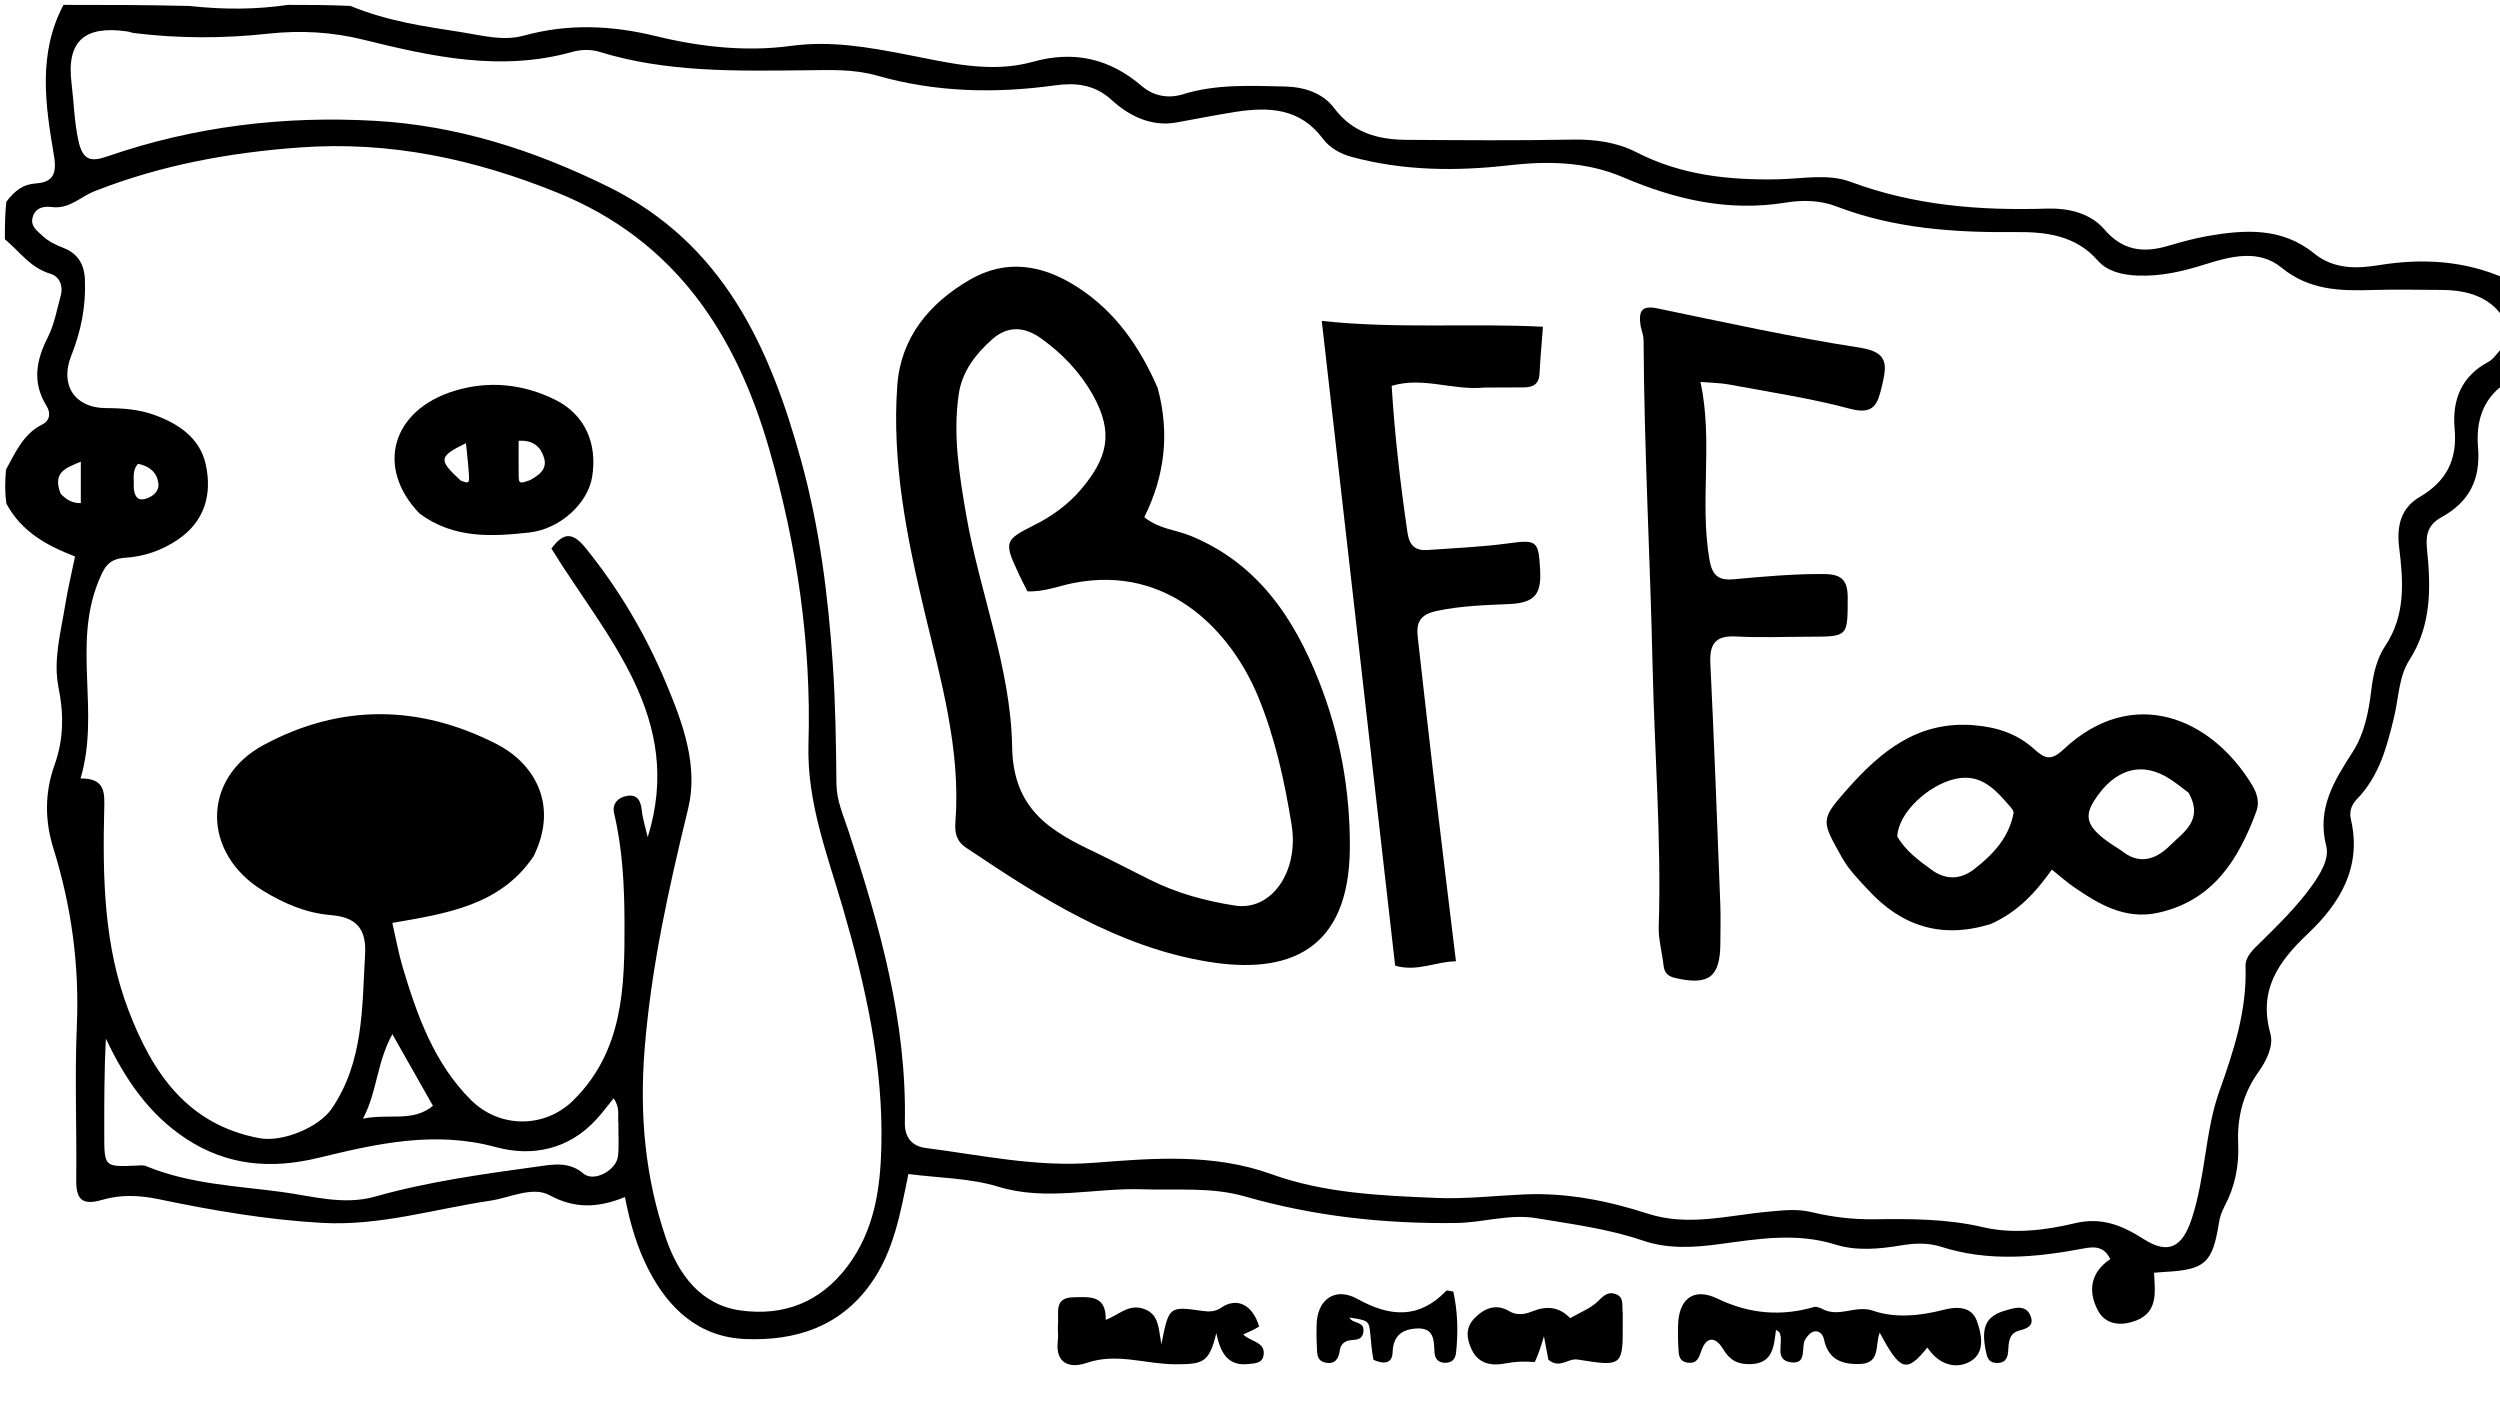 <svg version="1.1" id="Layer_1" xmlns="http://www.w3.org/2000/svg" xmlns:xlink="http://www.w3.org/1999/xlink" x="0px" y="0px"
	 width="100%" viewBox="0 0 512 288" enable-background="new 0 0 512 288" xml:space="preserve">
<path fill="#000000" opacity="1" stroke="none" 
	d="
M513,78.556 
	C508.188,81.871 507.099,86.764 507.499,91.553 
	C508.055,98.224 505.687,102.799 500.04,105.913 
	C497.343,107.4 496.726,109.329 497.051,112.472 
	C497.857,120.271 497.998,128.063 493.452,135.159 
	C491.274,138.56 491.272,142.766 490.358,146.626 
	C488.895,152.796 487.307,158.915 482.705,163.656 
	C481.537,164.86 481.103,166.27 481.456,167.772 
	C483.749,177.542 479.25,184.979 472.694,191.182 
	C466.615,196.933 462.484,202.719 464.975,211.681 
	C465.663,214.153 464.228,217.176 462.51,219.573 
	C459.391,223.924 458.141,228.88 458.379,234.162 
	C458.588,238.776 457.719,243.07 455.54,247.141 
	C455.003,248.147 454.62,249.296 454.441,250.424 
	C453.134,258.669 451.619,260.063 443.292,260.49 
	C442.642,260.524 441.993,260.59 441.144,260.656 
	C441.376,264.912 442.082,269.228 436.49,270.776 
	C433.399,271.632 430.905,270.798 429.612,268.312 
	C427.583,264.409 428.124,260.586 432.181,257.87 
	C430.875,255.132 428.808,255.293 426.614,255.708 
	C416.918,257.54 407.232,258.433 397.592,255.356 
	C394.857,254.484 392.204,254.578 389.299,255.064 
	C384.903,255.801 380.18,256.232 375.91,254.892 
	C367.939,252.391 360.072,253.72 352.237,254.786 
	C346.855,255.518 341.604,255.822 336.489,254.078 
	C329.369,251.652 321.975,250.709 314.629,249.481 
	C309.12,248.56 303.747,250.395 298.253,250.468 
	C283.552,250.664 269.118,249.099 254.978,245.037 
	C248.057,243.048 241.048,243.817 234.024,243.569 
	C224.176,243.222 214.307,246.069 204.389,243.025 
	C198.649,241.263 192.366,241.268 186.04,240.439 
	C184.392,248.42 183.082,256.249 178.323,262.915 
	C171.98,271.799 162.866,274.627 152.689,274.237 
	C143.146,273.87 136.866,267.999 132.721,259.834 
	C130.486,255.434 129.058,250.667 127.987,245.156 
	C122.453,247.399 117.735,247.585 112.522,244.767 
	C109.067,242.899 104.435,245.302 100.358,245.91 
	C88.912,247.617 77.753,251.111 65.936,250.445 
	C54.649,249.809 43.554,247.903 32.568,245.607 
	C28.447,244.746 24.678,244.634 20.93,245.73 
	C16.683,246.972 15.563,245.536 15.611,241.528 
	C15.736,231.032 15.287,220.518 15.738,210.04 
	C16.275,197.591 14.609,185.547 10.926,173.716 
	C9.139,167.974 9.156,162.267 11.192,156.597 
	C13.045,151.435 13.085,146.22 12.002,140.885 
	C10.85,135.205 12.426,129.673 13.315,124.127 
	C13.838,120.866 14.613,117.645 15.365,113.96 
	C9.653,111.765 4.436,108.962 1.304,103.133 
	C1,100.958 1,98.917 1.223,96.183 
	C3.348,92.227 4.965,88.773 8.645,86.939 
	C10.207,86.161 10.457,84.625 9.52,83.114 
	C6.56,78.343 7.391,73.8 9.809,69.043 
	C11.132,66.441 11.648,63.417 12.433,60.557 
	C12.997,58.506 12.157,56.597 10.31,56.058 
	C6.221,54.866 3.997,51.477 1,49 
	C1,46.629 1,44.259 1.282,41.339 
	C3.074,38.994 4.751,37.732 7.315,37.567 
	C10.827,37.341 11.692,35.629 11.05,31.856 
	C9.289,21.495 7.714,10.983 13,1 
	C21.354,1 29.708,1 38.795,1.22 
	C46.034,2.018 52.527,1.936 59,1 
	C63.025,1 67.049,1 71.759,1.213 
	C79.507,4.399 87.043,5.421 94.514,6.587 
	C98.73,7.245 102.98,8.481 107.327,7.284 
	C116.337,4.804 125.237,5.174 134.326,7.397 
	C143.365,9.607 152.797,10.65 161.981,9.401 
	C170.149,8.291 177.726,9.653 185.549,11.158 
	C194.119,12.807 202.766,15.111 211.584,12.644 
	C219.93,10.309 227.268,11.988 233.834,17.616 
	C236.259,19.695 239.26,20.239 242.299,19.298 
	C249.112,17.188 256.099,17.57 263.053,17.713 
	C266.969,17.794 270.844,18.945 273.246,22.152 
	C277.067,27.253 282.277,28.599 288.101,28.639 
	C299.424,28.717 310.75,28.806 322.07,28.591 
	C326.688,28.504 331.166,29.142 335.125,31.174 
	C344.312,35.889 354.027,36.912 364.11,36.722 
	C369.078,36.629 374.329,35.501 378.994,37.239 
	C392.032,42.097 405.439,43.15 419.154,42.724 
	C423.52,42.588 428.059,43.583 430.981,46.986 
	C434.704,51.321 438.884,51.836 443.891,50.392 
	C446.596,49.612 449.319,48.826 452.086,48.343 
	C459.747,47.007 467.325,46.535 473.915,51.886 
	C477.905,55.126 482.518,55.07 487.19,54.307 
	C496.055,52.86 504.683,53.353 513,57 
	C513,59.7 513,62.4 513,65.55 
	C510.182,60.823 505.441,59.405 500.005,59.379 
	C495.339,59.356 490.669,59.245 486.007,59.39 
	C479.306,59.598 472.974,59.49 467.228,54.796 
	C462.574,50.994 456.873,52.475 451.514,54.167 
	C447.076,55.568 442.592,56.621 437.832,56.442 
	C434.653,56.323 431.545,55.573 429.639,53.382 
	C425.033,48.089 418.767,47.473 412.802,47.531 
	C400.224,47.654 387.918,46.812 376.077,42.268 
	C372.684,40.966 369.096,40.942 365.721,41.492 
	C353.976,43.407 343.086,40.864 332.372,36.287 
	C324.872,33.084 317.018,32.938 308.923,33.865 
	C298.171,35.096 287.356,34.987 276.779,32.123 
	C274.528,31.514 272.328,30.289 270.953,28.441 
	C266.281,22.16 259.964,21.843 253.073,22.908 
	C248.979,23.541 244.926,24.376 240.858,25.094 
	C235.825,25.983 231.245,23.768 227.653,20.467 
	C224.131,17.23 220.184,16.911 216.033,17.485 
	C203.719,19.189 191.55,18.898 179.548,15.468 
	C174.816,14.116 169.989,14.345 165.176,14.391 
	C150.883,14.529 136.589,14.895 122.677,10.593 
	C121.013,10.078 118.934,10.143 117.238,10.619 
	C102.699,14.706 88.596,11.643 74.533,8.154 
	C68.017,6.537 61.594,6.169 54.85,6.905 
	C45.78,7.894 36.594,7.897 27.474,6.774 
	C26.983,6.713 26.512,6.505 26.022,6.434 
	C17.373,5.184 13.579,8.351 14.648,17.034 
	C15.129,20.941 15.205,24.922 16.068,28.854 
	C16.966,32.942 18.689,33.17 22.006,32.023 
	C39.817,25.867 58.229,23.671 76.947,24.754 
	C93.698,25.724 109.339,30.752 124.457,38.187 
	C148.143,49.836 157.687,71.085 164.123,94.521 
	C167.852,108.098 169.617,122.033 170.565,136.142 
	C171.113,144.291 171.221,152.407 171.303,160.54 
	C171.338,164.007 172.735,167.026 173.763,170.15 
	C180.162,189.596 185.721,209.197 185.314,229.94 
	C185.252,233.114 186.945,234.77 189.603,235.111 
	C201.03,236.576 212.183,239.064 224.065,238.138 
	C236.054,237.203 248.46,236.157 260.408,240.473 
	C271.276,244.4 282.871,244.86 294.226,245.34 
	C300.061,245.587 306.129,244.885 312.094,244.617 
	C320.86,244.223 329.251,245.902 337.522,248.572 
	C345.775,251.237 353.997,248.881 362.197,248.146 
	C365.2,247.877 368.055,247.524 371.053,248.251 
	C375.247,249.269 379.51,249.764 383.881,249.706 
	C391.337,249.608 398.722,249.594 406.174,251.338 
	C412.257,252.762 418.834,251.984 424.98,250.509 
	C430.401,249.209 434.682,250.983 438.973,253.737 
	C444.213,257.101 446.993,255.3 448.874,249.578 
	C451.689,241.01 451.618,231.676 454.468,223.645 
	C457.521,215.044 460.188,206.961 459.885,197.859 
	C459.818,195.845 461.591,194.339 463.029,192.917 
	C466.693,189.297 470.373,185.712 473.406,181.491 
	C475.229,178.954 477.079,175.899 476.412,173.276 
	C474.457,165.595 477.998,159.969 481.787,154.069 
	C484.233,150.259 485.115,145.769 485.648,141.284 
	C486.026,138.104 486.761,134.873 488.472,132.319 
	C492.743,125.943 492.186,118.996 491.343,112.105 
	C490.794,107.624 491.78,103.99 495.506,101.813 
	C501.043,98.579 503.283,94.145 502.709,87.84 
	C502.17,81.925 504.054,77.059 509.676,74.079 
	C510.77,73.499 511.456,72.149 512.665,71.077 
	C513,73.371 513,75.741 513,78.556 
M109.267,175.386 
	C102.445,185.476 91.435,187.086 80.349,189.013 
	C81.127,192.386 81.633,195.298 82.476,198.11 
	C85.45,208.023 88.9,217.753 96.454,225.278 
	C102.333,231.133 111.569,231.109 117.399,225.361 
	C127.734,215.173 127.941,201.968 127.898,188.825 
	C127.873,181.377 127.505,173.908 125.773,166.583 
	C125.312,164.632 126.553,163.308 128.395,162.997 
	C130.519,162.638 131.229,163.98 131.441,165.96 
	C131.64,167.814 132.234,169.626 132.654,171.456 
	C140.261,146.987 124.14,130.538 112.931,112.351 
	C115.279,109.159 117.162,108.797 119.919,112.205 
	C126.786,120.694 132.264,130 136.445,139.993 
	C139.846,148.123 143.064,156.864 140.927,165.626 
	C136.951,181.925 133.341,198.141 132.011,214.97 
	C130.956,228.315 132.114,241.116 136.387,253.6 
	C138.887,260.905 143.465,267.28 151.752,268.394 
	C160.432,269.562 167.947,266.79 173.553,259.347 
	C179.089,251.998 180.289,243.439 180.501,234.899 
	C180.917,218.197 177.281,201.974 172.64,186.021 
	C169.427,174.975 165.221,164.252 165.574,152.379 
	C166.183,131.861 163.215,111.731 157.548,92.024 
	C150.717,68.266 138.204,49.213 114.196,39.474 
	C97.238,32.595 79.948,28.862 61.474,30.194 
	C46.942,31.242 32.915,33.824 19.368,39.155 
	C16.492,40.286 14.176,42.867 10.649,42.404 
	C8.94,42.18 7.198,42.525 6.673,44.571 
	C6.219,46.342 7.616,47.28 8.693,48.294 
	C9.922,49.451 11.401,50.148 12.978,50.764 
	C15.878,51.898 17.256,54.014 17.391,57.282 
	C17.616,62.72 16.593,67.848 14.592,72.846 
	C12.214,78.786 15.249,83.555 21.664,83.576 
	C25.034,83.587 28.368,83.827 31.477,84.933 
	C36.49,86.717 40.964,89.652 42.153,95.181 
	C43.462,101.27 41.927,106.78 36.416,110.521 
	C33.194,112.709 29.49,113.989 25.71,114.222 
	C22.129,114.442 21.295,116.258 20.103,119.228 
	C14.877,132.247 20.511,145.939 16.496,159.433 
	C21.674,159.332 21.419,162.582 21.345,165.693 
	C21.011,179.687 21.245,193.645 26.33,206.944 
	C31.216,219.725 38.375,230.354 53.152,233.104 
	C57.82,233.973 65.317,230.917 67.964,227.014 
	C74.504,217.372 74.142,206.328 74.771,195.381 
	C75.09,189.826 72.575,187.811 67.746,187.412 
	C62.632,186.989 58.084,185.004 53.812,182.385 
	C41.35,174.743 41.251,159.436 53.987,152.574 
	C69.705,144.106 85.883,144.275 101.75,152.402 
	C109.128,156.181 114.619,164.57 109.267,175.386 
M126.644,229.961 
	C126.435,228.542 127.097,227.013 125.672,224.938 
	C124.399,226.499 123.333,227.948 122.123,229.264 
	C116.447,235.436 109.019,236.959 101.521,234.921 
	C89.026,231.525 77.123,234.228 65.257,237.117 
	C55.491,239.495 46.54,238.733 38.132,233.226 
	C30.477,228.211 25.565,220.921 21.678,212.702 
	C21.348,219.285 21.343,225.744 21.35,232.203 
	C21.356,239.003 21.361,238.998 27.919,238.716 
	C28.581,238.687 29.325,238.574 29.901,238.812 
	C38.766,242.486 48.294,242.862 57.597,244.1 
	C63.923,244.942 70.348,246.894 76.815,245.064 
	C88.003,241.897 99.493,240.375 110.959,238.789 
	C113.762,238.401 116.751,238.014 119.476,240.341 
	C121.629,242.18 126.222,239.702 126.563,236.785 
	C126.794,234.812 126.632,232.793 126.644,229.961 
M88.668,226.464 
	C86.077,221.893 83.486,217.322 80.358,211.803 
	C77.112,217.7 77.275,223.557 74.34,229.101 
	C79.748,227.997 84.57,229.884 88.668,226.464 
M12.413,101.094 
	C13.561,102.37 14.942,103.106 16.551,103.038 
	C16.551,100.246 16.551,97.547 16.551,94.546 
	C13.579,95.828 10.675,96.629 12.413,101.094 
M27.395,99.982 
	C27.553,101.432 28.051,102.692 29.806,102.158 
	C31.247,101.72 32.618,100.68 32.44,99.04 
	C32.189,96.734 30.585,95.47 28.294,94.98 
	C27.009,96.352 27.474,97.878 27.395,99.982 
z"/>
<path fill="#000000" opacity="1" stroke="none" 
	d="
M237.088,79.439 
	C239.629,88.87 238.49,97.577 234.356,105.918 
	C237.348,108.359 240.821,108.499 243.831,109.734 
	C257.547,115.361 265.017,126.548 270.132,139.525 
	C274.412,150.382 276.507,161.715 276.451,173.572 
	C276.352,194.889 263.65,199.618 247.435,196.965 
	C228.847,193.925 213.163,183.892 197.793,173.563 
	C195.791,172.218 195.512,170.4 195.668,168.353 
	C196.8,153.494 192.703,139.391 189.327,125.211 
	C185.702,109.988 182.633,94.671 183.763,78.962 
	C184.467,69.169 190.288,62.121 198.588,57.303 
	C206.147,52.914 213.588,54.25 220.654,58.798 
	C228.324,63.735 233.336,70.838 237.088,79.439 
M227.37,176.069 
	C230.047,177.419 232.723,178.771 235.401,180.119 
	C240.94,182.906 246.894,184.538 252.942,185.464 
	C260.469,186.616 266.063,178.398 264.522,168.907 
	C263.06,159.896 261.134,151.016 257.603,142.531 
	C252.258,129.689 239.565,115.514 219.823,119.407 
	C216.766,120.009 213.817,121.264 210.406,121.105 
	C209.756,119.789 209.074,118.48 208.455,117.141 
	C205.638,111.051 205.756,110.563 211.657,107.623 
	C215.447,105.735 218.834,103.296 221.515,100.088 
	C226.701,93.878 228.2,88.743 223.862,80.967 
	C221.245,76.277 217.591,72.426 213.19,69.287 
	C209.752,66.836 206.34,66.694 203.177,69.507 
	C199.797,72.513 197.038,76.064 196.353,80.714 
	C195.133,88.998 196.458,97.195 197.852,105.3 
	C200.601,121.292 207.029,136.764 207.286,152.978 
	C207.489,165.82 215.184,170.262 224.461,174.628 
	C225.214,174.983 225.957,175.359 227.37,176.069 
z"/>
<path fill="#000000" opacity="1" stroke="none" 
	d="
M336.006,66.808 
	C335.488,63.508 336.345,62.514 339.504,63.171 
	C353.274,66.037 367.033,69.056 380.922,71.206 
	C386.892,72.13 386.403,74.873 385.415,79.061 
	C384.558,82.695 383.83,85.036 378.901,83.717 
	C370.767,81.541 362.379,80.301 354.084,78.742 
	C352.334,78.413 350.521,78.413 348.262,78.221 
	C350.901,90.538 348.012,102.717 350.122,114.753 
	C350.72,118.164 352.273,118.888 355.104,118.63 
	C361.22,118.072 367.32,117.516 373.487,117.562 
	C377.145,117.59 378.424,118.763 378.41,122.467 
	C378.379,130.381 378.556,130.384 370.573,130.399 
	C365.575,130.409 360.564,130.622 355.581,130.35 
	C351.339,130.119 350.082,131.828 350.281,135.895 
	C351.082,152.308 351.681,168.732 352.317,185.153 
	C352.42,187.815 352.337,190.485 352.328,193.151 
	C352.304,200.122 349.974,201.877 343.101,200.298 
	C341.537,199.939 340.852,199.203 340.686,197.664 
	C340.402,195.032 339.627,192.401 339.709,189.79 
	C340.273,171.977 338.848,154.207 338.451,136.422 
	C337.956,114.174 336.713,91.936 336.606,69.669 
	C336.603,68.856 336.303,68.045 336.006,66.808 
z"/>
<path fill="#000000" opacity="1" stroke="none" 
	d="
M304.039,79.371 
	C297.453,80.015 291.424,77.079 285.014,79.024 
	C285.627,89.08 286.794,99.048 288.241,109.001 
	C288.649,111.811 289.877,112.823 292.443,112.636 
	C297.895,112.239 303.376,112.027 308.785,111.294 
	C314.727,110.488 315.073,110.725 315.405,116.444 
	C315.678,121.151 314.866,123.465 309.129,123.71 
	C304.273,123.918 299.243,124.066 294.32,125.102 
	C290.747,125.854 290.014,127.507 290.361,130.546 
	C291.411,139.749 292.416,148.957 293.504,158.155 
	C295.013,170.921 296.582,183.679 298.178,196.883 
	C293.93,196.901 290.309,199.091 285.725,197.769 
	C280.753,154.084 275.783,110.419 270.696,65.722 
	C286.009,67.388 300.942,66.151 315.993,66.917 
	C315.717,70.623 315.438,73.57 315.299,76.524 
	C315.195,78.711 313.934,79.34 312.021,79.338 
	C309.523,79.335 307.026,79.359 304.039,79.371 
z"/>
<path fill="#000000" opacity="1" stroke="none" 
	d="
M407.695,189.24 
	C397.522,192.397 389.331,189.592 382.595,182.249 
	C380.712,180.196 378.702,178.234 377.278,175.69 
	C373.027,168.098 372.706,167.972 378.289,161.665 
	C385.152,153.912 392.777,147.555 404.33,148.532 
	C409.08,148.934 413.131,150.297 416.533,153.36 
	C418.738,155.344 419.984,155.937 422.583,153.496 
	C436.763,140.172 452.934,146.945 461.284,160.872 
	C462.319,162.598 462.742,164.427 462.121,166.114 
	C458.5,175.947 453.316,184.393 442.08,186.914 
	C435.253,188.445 429.835,185.204 424.578,181.562 
	C423.233,180.631 422.007,179.526 420.222,178.097 
	C416.88,182.818 413.186,186.804 407.695,189.24 
M388.563,171.302 
	C390.263,174.269 392.962,176.23 395.639,178.171 
	C398.543,180.277 401.562,180.149 404.367,177.964 
	C408.197,174.98 411.448,171.528 412.376,166.51 
	C412.446,166.132 412.02,165.588 411.705,165.225 
	C408.733,161.803 405.772,158.332 400.457,159.513 
	C394.97,160.732 388.771,166.415 388.563,171.302 
M448.229,162.356 
	C447.041,161.47 445.886,160.534 444.658,159.705 
	C438.817,155.76 433.086,157.336 428.866,164.018 
	C426.502,167.762 427.692,169.991 434.205,174.032 
	C434.486,174.206 434.745,174.416 435.012,174.611 
	C438.589,177.234 441.929,175.647 444.373,173.201 
	C447.049,170.523 451.408,168.034 448.229,162.356 
z"/>
<path fill="#000000" opacity="1" stroke="none" 
	d="
M372.905,267.918 
	C376.54,270.075 379.896,267.146 383.66,268.453 
	C388.106,269.997 393.321,269.486 398.069,268.245 
	C401.047,267.466 403.823,267.695 404.847,270.494 
	C405.801,273.102 406.642,276.848 403.721,278.697 
	C401.144,280.328 397.931,279.77 395.633,277.148 
	C395.31,276.779 395.023,276.381 394.71,275.985 
	C390.484,281.228 389.19,280.853 384.967,272.922 
	C383.975,275.434 385.179,279.175 380.984,279.341 
	C377.241,279.488 374.427,278.434 373.567,274.358 
	C373.333,273.248 372.583,272.456 371.488,272.698 
	C370.815,272.846 370.146,273.611 369.743,274.264 
	C368.748,275.876 370.237,279.457 366.807,279.004 
	C363.128,278.518 365.464,274.858 364.42,272.871 
	C364.359,272.755 364.193,272.695 363.721,272.347 
	C363.295,275.706 363.136,279.198 358.585,279.373 
	C355.955,279.474 354.277,278.625 352.9,276.306 
	C351.421,273.817 349.505,273.478 348.4,276.731 
	C347.927,278.125 347.512,279.26 345.791,279.092 
	C343.652,278.883 343.816,277.181 343.717,275.726 
	C343.626,274.399 343.653,273.063 343.66,271.732 
	C343.688,266.096 346.756,263.571 351.686,265.939 
	C358.255,269.093 364.756,269.657 371.629,267.645 
	C371.918,267.561 372.281,267.726 372.905,267.918 
z"/>
<path fill="#000000" opacity="1" stroke="none" 
	d="
M257.876,271.676 
	C256.808,272.329 255.922,272.718 254.61,273.294 
	C256.152,274.843 259.186,274.795 258.784,277.518 
	C258.533,279.219 257.026,279.2 255.683,279.352 
	C251.458,279.832 249.956,277.084 249.097,273.029 
	C247.643,279.193 246.243,279.391 240.758,279.402 
	C234.691,279.416 228.723,276.976 222.504,279.137 
	C219.286,280.255 216.058,279.429 216.641,274.595 
	C216.78,273.447 216.58,272.261 216.68,271.104 
	C216.879,268.817 215.786,265.745 219.863,265.682 
	C223.109,265.632 226.574,265.155 226.452,270.302 
	C229.125,269.324 231.126,266.952 234.275,268.063 
	C237.384,269.161 237.23,271.93 237.85,275.291 
	C239.401,267.505 239.401,267.508 246.309,268.48 
	C247.642,268.668 248.882,268.652 250.107,267.811 
	C253.283,265.631 256.521,267.138 257.876,271.676 
z"/>
<path fill="#000000" opacity="1" stroke="none" 
	d="
M314.32,278.949 
	C312.086,278.768 310.257,278.852 308.299,279.232 
	C305.658,279.744 302.91,279.459 301.457,276.505 
	C300.35,274.254 300.055,271.959 301.928,270.02 
	C303.915,267.964 306.329,266.876 309.101,268.535 
	C310.767,269.531 312.442,269.121 313.901,268.538 
	C316.848,267.36 319.376,267.671 321.571,269.955 
	C323.631,268.757 325.756,267.968 327.237,266.52 
	C328.43,265.353 329.328,264.407 330.988,265.061 
	C332.608,265.698 332.167,267.252 332.306,268.513 
	C332.379,269.172 332.331,269.845 332.335,270.511 
	C332.392,279.86 332.382,279.92 323.093,278.432 
	C321.112,278.115 319.42,280.419 317.107,278.469 
	C316.911,277.435 316.64,276.004 316.2,273.684 
	C315.526,275.9 315.086,277.348 314.32,278.949 
z"/>
<path fill="#000000" opacity="1" stroke="none" 
	d="
M281.292,278.495 
	C280.892,276.501 280.812,274.843 280.639,273.194 
	C280.351,270.454 280.326,270.456 276.37,269.833 
	C276.975,271.185 279.457,270.481 279.233,272.659 
	C279.025,274.69 277.483,274.271 276.274,274.529 
	C275.162,274.767 274.537,275.48 274.389,276.574 
	C274.155,278.308 273.377,279.474 271.456,279.063 
	C269.437,278.632 269.795,276.836 269.686,275.41 
	C269.584,274.084 269.628,272.745 269.642,271.412 
	C269.7,266.143 273.411,263.47 278.005,266.022 
	C284.657,269.717 290.599,270.177 296.196,264.351 
	C296.333,264.208 296.819,264.399 297.626,264.487 
	C298.545,268.551 298.652,272.768 298.203,277.026 
	C298.062,278.37 297.33,279.14 295.903,279.103 
	C294.433,279.064 293.837,278.141 293.777,276.843 
	C293.665,274.431 293.68,271.934 290.243,272.071 
	C287.158,272.194 285.319,273.549 285.205,276.965 
	C285.127,279.308 283.413,279.426 281.292,278.495 
z"/>
<path fill="#000000" opacity="1" stroke="none" 
	d="
M411.305,268.226 
	C413.462,267.525 415.116,267.611 415.862,269.523 
	C416.623,271.472 415.218,272.07 413.623,272.474 
	C411.317,273.059 411.396,275.02 411.265,276.829 
	C411.153,278.385 410.436,279.256 408.751,279.13 
	C407.282,279.02 406.977,278.046 406.721,276.82 
	C405.639,271.627 406.733,269.349 411.305,268.226 
z"/>
<path fill="#000000" opacity="1" stroke="none" 
	d="
M85.939,105.188 
	C76.839,95.751 80.221,84.001 93.024,80.061 
	C100.063,77.895 107.114,78.6 113.737,81.888 
	C119.725,84.861 122.408,90.749 121.266,97.702 
	C120.401,102.974 114.851,108.366 108.266,109.076 
	C100.702,109.891 92.952,110.361 85.939,105.188 
M108.534,98.341 
	C110.364,97.332 112.15,96.119 111.408,93.715 
	C110.747,91.572 109.263,90.092 106.218,90.276 
	C106.218,92.946 106.174,95.428 106.235,97.908 
	C106.271,99.374 107.27,98.714 108.534,98.341 
M94.404,98.459 
	C95.072,98.568 96.135,99.429 96.07,97.885 
	C95.971,95.532 95.66,93.188 95.431,90.762 
	C89.811,93.516 89.699,94.151 94.404,98.459 
z"/>
</svg>
